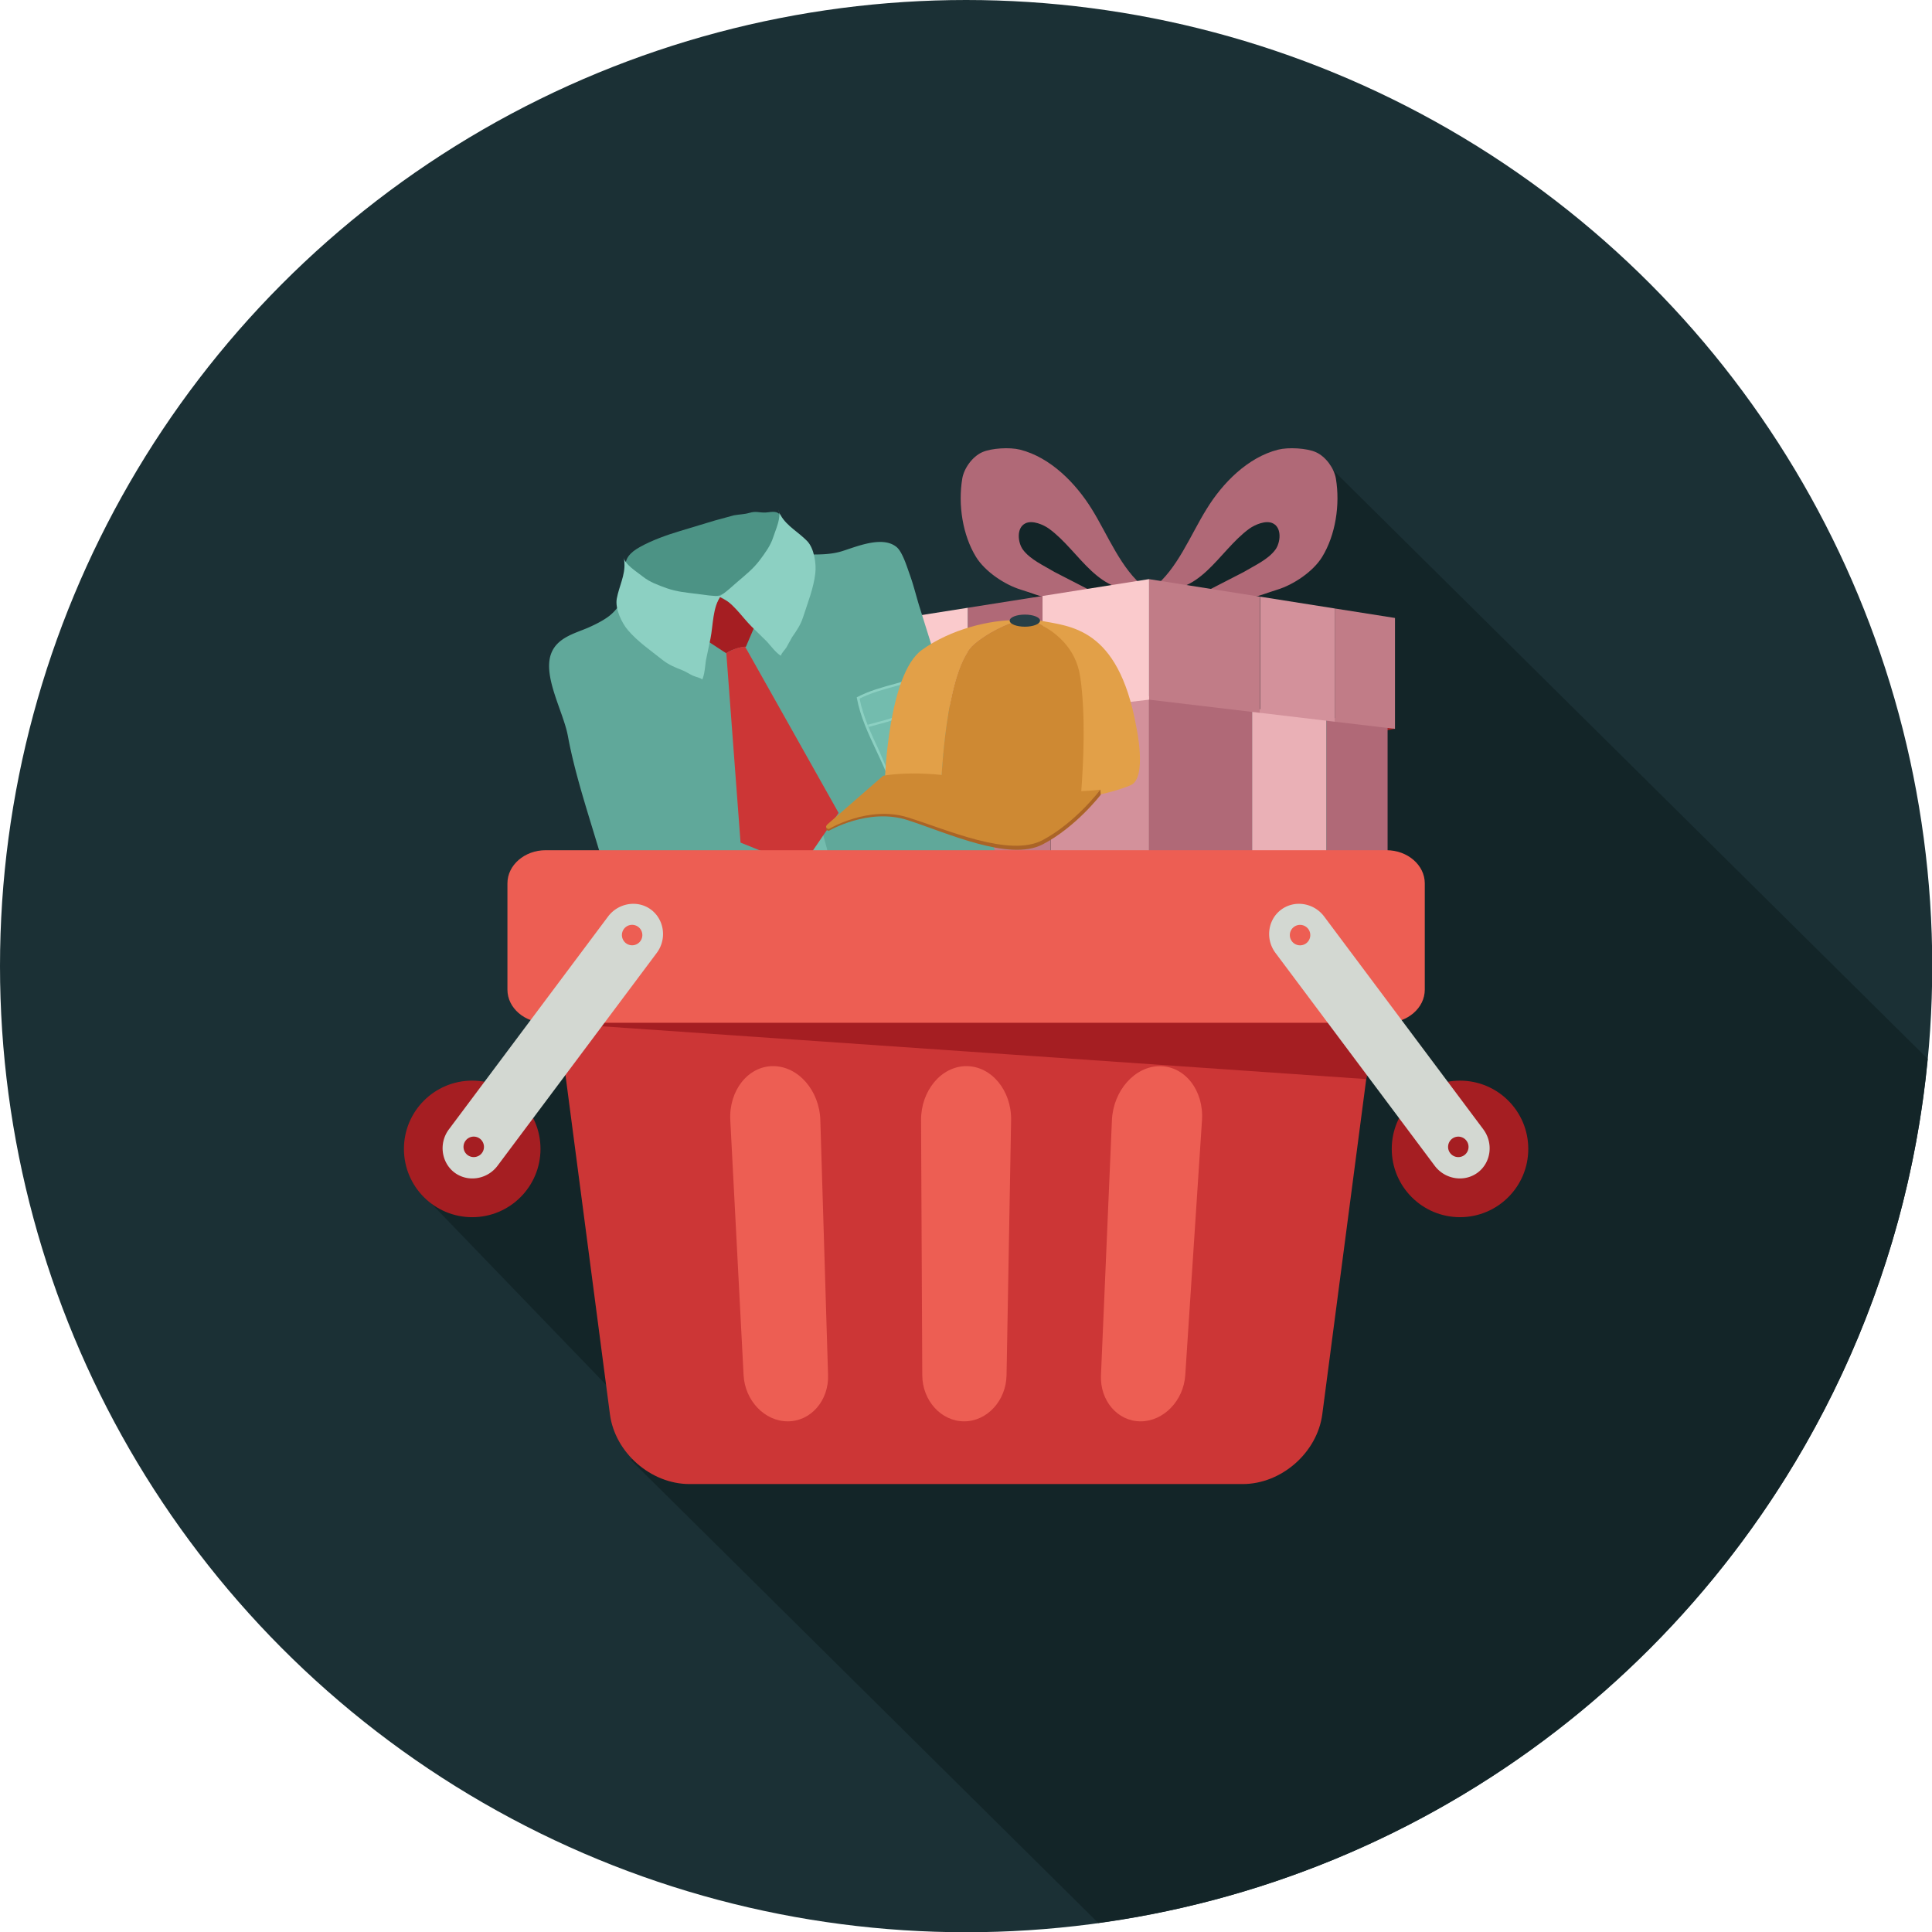 <svg xmlns="http://www.w3.org/2000/svg" height="48" width="48"><g transform="matrix(.378 0 0 .378 -.189 -.378)"><circle cx="64" cy="64.5" r="63.5" fill="#1b3035"/><path d="M87.98 31.758L80.2 36l-4.535 5.6-5.865-8-2.934-1.066-2.22 5.064 5.42 3.735L51.4 59.2 36.466 70.4l-7.617 9.705L43.4 95.2l-1.424 1.778 30.71 30.413c28.973-3.966 51.72-27.463 54.514-56.795z" fill="#132528"/><path d="M46.477 70.244H81.79v25.338H46.477z" fill="#ed5e53"/><path d="M70.92 40.312c-.453 0-.96.073-1.402.005-.7-.107-1.244-.354-1.918-.56-1.066-.326-2.355-1.186-2.953-2.157-.875-1.43-1.188-3.422-.9-5.146.115-.676.664-1.445 1.313-1.733.607-.272 1.822-.335 2.482-.167 2.004.506 3.66 2.203 4.713 3.9 1.06 1.698 1.932 3.983 3.52 5.195-3.053.702-4.28-2.415-6.328-3.9-.352-.253-1.084-.584-1.553-.35-.615.303-.486 1.285-.164 1.723.482.66 1.396 1.06 2.088 1.477l2.2 1.132c.398.163.803.48 1.193.604m7.92-.023c.453 0 .96.073 1.402.005.7-.107 1.244-.354 1.92-.56 1.064-.326 2.355-1.186 2.95-2.157.875-1.43 1.188-3.422.9-5.146-.115-.676-.664-1.445-1.313-1.733-.6-.272-1.822-.335-2.482-.167-2.004.506-3.66 2.203-4.7 3.9-1.06 1.698-1.934 3.983-3.525 5.195 3.055.702 4.285-2.415 6.33-3.9.352-.253 1.086-.584 1.553-.35.615.303.486 1.285.164 1.723-.48.66-1.396 1.06-2.088 1.477l-2.2 1.132c-.396.163-.803.48-1.193.604" fill="#b06977"/><path d="M60.537 48.68l-.674.223.674.117zm30.977 0l.674.223-.674.117z" fill="#a51e22"/><path d="M69.56 47.514v18.023l6.466 1.563V46.747zm-9.2 15.794l4.305 1.042V48.092l-4.305.512z" fill="#d3919b"/><path d="M64.664 64.35l4.895 1.187V47.514l-4.895.578z" fill="#c17c87"/><path d="M59.863 48.904l4.26-.504v-7.455l-4.26.672z" fill="#facacc"/><path d="M76.025 67.1l6.77-1.638V47.55l-6.77-.802zM87.7 48.13v16.144l4.002-.966V48.604z" fill="#b06977"/><path d="M82.795 65.462l4.896-1.188V48.13l-4.896-.58z" fill="#eab0b6"/><path d="M88.23 40.993v7.443l3.958.468v-7.287zm-12.205 5.994l7.3.867V40.22l-7.3-1.155z" fill="#c17c87"/><path d="M83.336 47.854l4.894.582v-7.443l-4.894-.774z" fill="#d3919b"/><path d="M69.018 40.172v7.644l7.007-.83v-7.923z" fill="#facacc"/><path d="M64.123 48.4l4.895-.584v-7.644l-4.895.773z" fill="#b06977"/><path d="M41.666 39.998c-.203.156-.326.582-.506.832a3.09 3.09 0 0 1-.631.666c-.414.313-.94.57-1.393.768-.86.37-2.008.64-2.408 1.686-.572 1.5.803 3.83 1.096 5.418.412 2.24 1.156 4.552 1.822 6.754l1.787 5.904 1.258 4.358c.21.526.703 1.368 1.19 1.583.61.273 1.613-.096 2.197-.275l4.146-1.188c3.514-1.063 7.016-2.177 10.37-3.58 1.05-.436 2.08-.816 3.174-1.146.844-.256 1.844-.486 2.457-1.107.855-.867-.08-2.916-.42-4.035l-1.668-5.52-3.24-10.358c-.195-.65-.363-1.33-.594-1.972-.186-.51-.482-1.516-.883-1.838-.94-.76-2.664.002-3.594.285-1.348.413-2.787.03-4.148.373l-4.473 1.162c-.928.26-1.916.15-2.855.233-.307.027-.574 0-.883.14-.293.133-.518.404-.824.502" fill="#60a89a"/><path d="M51.328 56.258c.164.835.758 1.656 1 2.5l.496 1.646 1.232 4.07c.143.477.102.79.623.54.36-.176.783-.303 1.193-.45l.545-.207c.28-.13.3-.023.318-.318.02-.346-.27-.834-.354-1.17l-.305-1.147c-.248-.816-.584-1.658-.713-2.497-.26-1.684-.723-3.385-1.31-5-.63.117-1.016.684-1.607.86" fill="#73bcae"/><path d="M41.658 38.455c-.203-.7.29-1.16.883-1.492.795-.446 1.756-.79 2.646-1.058l2.313-.698 1.236-.336c.35-.065.684-.063 1.025-.163.434-.128.627-.008 1.05-.02.256-.008.686-.143.902.093.207.228.273.905.254 1.188-.037.51-.242.995-.492 1.438-.326.568-.656.74-1.14 1.145-.303.248-.543.566-.85.773-.568.387-1.19.59-1.824.837-.473.188-.994.49-1.516.536-.305.03-.65-.1-.967-.117-.283-.014-.55.02-.818-.02-.686-.093-1.748-.82-2.06-1.445" fill="#4c9385"/><path d="M49.527 43.506l.807-1.885-2.523-1.38-1.334 2.548 1.752 1.145c.318-.194.775-.386 1.298-.428z" fill="#a51e22"/><path d="M48.238 43.92l.936 12.462 4.006 1.613 2.44-3.563-6.15-10.934c-.498.048-.942.25-1.233.422z" fill="#cc3636"/><g fill="#8cd0c2"><path d="M41.47 37.586c.096.53.88.987 1.287 1.315.443.358 1.03.568 1.564.76.67.238 1.322.29 2.018.377.518.063 1.012.16 1.535.133-.535.738-.502 1.934-.676 2.8l-.3 1.433c-.057.387-.082.92-.24 1.256-.17-.133-.418-.16-.613-.25-.232-.104-.445-.255-.682-.35-.494-.195-.902-.354-1.332-.696-.775-.618-1.61-1.185-2.258-1.944-.418-.488-.855-1.42-.734-2.076.146-.795.56-1.546.5-2.345-.006-.093 0-.15-.027-.243"/><path d="M51.664 34.502c.213.5-.188 1.313-.344 1.812-.17.544-.54 1.042-.88 1.498-.426.57-.94.975-1.47 1.43-.396.34-.754.696-1.205.965.855.317 1.488 1.332 2.115 1.955l1.043 1.025c.26.29.576.72.898.912.064-.206.256-.366.37-.55l.37-.67c.303-.437.555-.797.725-1.32.3-.942.684-1.876.8-2.868.078-.637-.074-1.656-.54-2.135-.563-.578-1.324-.977-1.723-1.668-.047-.08-.084-.125-.113-.218"/></g><path d="M64.434 52.81l-3.914 1.184c-.52.164-.754.482-.96-.102l-.502-1.522c-.656-1.84-1.797-3.542-2.158-5.49 1.004-.525 2.23-.773 3.322-1.104.55-.165 1.297-.275 1.777-.58" fill="#73bcae"/><path d="M60 54.282c-.1.027-.172.035-.252 0-.11-.048-.19-.16-.262-.366l-.236-.724-.264-.796c-.25-.7-.574-1.39-.89-2.057-.516-1.098-1.05-2.23-1.275-3.447l-.01-.06.05-.024c.752-.396 1.623-.636 2.47-.866l.87-.246.518-.138c.447-.108.908-.224 1.24-.433l.084.132c-.354.224-.828.34-1.287.454l-.5.135-.873.248c-.816.22-1.662.453-2.385.824.23 1.178.748 2.28 1.25 3.352l.895 2.072.266.804.234.72c.055.155.115.245.178.272.076.033.195-.02.348-.1l.338-.13 2.61-.794 1.303-.39.047.15-1.307.39-2.605.79c-.12.037-.227.086-.32.128l-.224.09z" fill="#8cd0c2"/><path d="M57.566 48.706c.764-.23 1.65-.37 2.328-.792a3.61 3.61 0 0 1 .996-.469c.6-.182 1.143-.395 1.766-.363" fill="#73bcae"/><path d="M58.89 48.426l-.67.183-.63.173-.045-.148.637-.175c.584-.15 1.186-.308 1.672-.608.37-.23.604-.354 1.016-.48l.28-.088c.5-.158.97-.306 1.512-.278l-.008.155c-.512-.027-.973.117-1.457.27l-.283.09a3.53 3.53 0 0 0-.979.461c-.317.194-.676.33-1.045.442z" fill="#8cd0c2"/><path d="M86.81 63.245H41.19c-2.545 0-4.355 2.066-4.025 4.59l3.424 26.12c.33 2.522 2.686 4.587 5.23 4.587H82.18c2.545 0 4.896-2.064 5.23-4.587l3.424-26.12c.332-2.522-1.48-4.59-4.025-4.59zM52.27 94.42c-1.504 0-2.807-1.355-2.896-3.033L48.5 74.625c-.102-1.94 1.162-3.552 2.813-3.552s3.047 1.6 3.105 3.552l.508 16.762c.05 1.677-1.14 3.033-2.645 3.033zm14.387-3.03c-.03 1.676-1.283 3.03-2.787 3.03s-2.744-1.355-2.752-3.033l-.08-16.762c-.01-1.94 1.334-3.552 2.98-3.552s2.97 1.6 2.938 3.552zm11.746-.002c-.11 1.678-1.43 3.033-2.936 3.033s-2.676-1.355-2.604-3.03l.72-16.764c.084-1.94 1.504-3.552 3.152-3.552s2.895 1.6 2.768 3.552z" fill="#cc3636"/><path d="M90.305 71.925l.634-4.965-52.613-.48-1.074 1.78z" fill="#a51e22"/><path d="M94.146 66.05c0 1.197-1.13 2.174-2.512 2.174h-55.27c-1.383 0-2.512-.977-2.512-2.174v-6.994c0-1.195 1.13-2.174 2.512-2.174h55.27c1.38 0 2.512.98 2.512 2.174z" fill="#ed5e53"/><circle cx="31.537" cy="76.514" r="4.488" fill="#a51e22"/><path d="M30.375 78.07c.877.656 2.152.455 2.828-.45l10.463-13.988c.676-.904.5-2.182-.37-2.84s-2.152-.456-2.83.448L30.004 75.23c-.676.904-.5 2.18.37 2.84zM42.45 61.922a.67.67 0 1 1-.804 1.075c-.297-.224-.357-.644-.137-.94a.67.67 0 0 1 .941-.136zM32.04 75.84c.297.223.357.646.137.942s-.645.358-.943.136-.355-.645-.135-.942a.67.67 0 0 1 .941-.136z" fill="#d3d8d2"/><circle cx="96.462" cy="76.514" r="4.487" fill="#a51e22"/><path d="M97.996 75.23L87.533 61.24c-.676-.904-1.95-1.107-2.83-.448s-1.047 1.936-.37 2.84L94.797 77.62c.676.904 1.95 1.105 2.828.45s1.045-1.937.37-2.84zm-11.508-13.17a.67.67 0 1 1-1.078.803.67.67 0 1 1 1.078-.803zm10.4 13.918a.67.67 0 1 1-1.076.806c-.223-.296-.16-.72.135-.942a.67.67 0 0 1 .941.136z" fill="#d3d8d2"/><path d="M75.176 48.725c-1.197-6.57-4.4-6.542-6.334-6.94-.314.08-.313-.253-.315.08 1.322.6 2.55 1.905 2.836 3.848.365 2.484.215 5.682.05 7.718 1.564-.163 2.764-.554 3.398-.82 1.124-.47.364-3.883.364-3.883zm-10.636-5.37c.947-.805 2.078-1.3 2.982-1.596-1.934-.058-4.566.613-6.43 1.96-2.215 1.596-2.432 8.564-2.432 8.564l3.713.13c.066-1.365.456-7.605 2.167-9.058z" fill="#e2a048"/><path d="M71.5 45.496c-.287-1.947-1.66-3.03-2.982-3.633-.305-.063-.643-.096-1.006-.105-.904.296-2.035.79-2.982 1.596-1.71 1.453-2.102 7.693-2.166 9.06 1.598.1 3.45.28 4.998.596s2.98.328 4.19.203c.162-2.038.312-5.233-.05-7.716z" fill="#ce8933"/><ellipse cx="67.861" cy="41.793" rx=".998" ry=".398" fill="#273f47"/><path d="M72.824 52.902l-.914.3v.105c-1.355.07-3.998.08-6.703-.637-3.885-1.03-6.62-.516-6.62-.516l-3.715 3.16c-.22.246.104.294.104.294s2.605-1.536 5.182-.704 6.67 2.735 8.867 1.598 3.826-3.27 3.826-3.27z" fill="#aa6427"/><path d="M54.98 55.488s2.586-1.566 5.172-.768c2.586.803 6.7 2.66 8.885 1.494s3.787-3.313 3.787-3.313-3.75.51-7.646-.473-6.63-.44-6.63-.44l-3.678 3.207c-.217.247.11.292.11.292z" fill="#ce8933"/></g></svg>